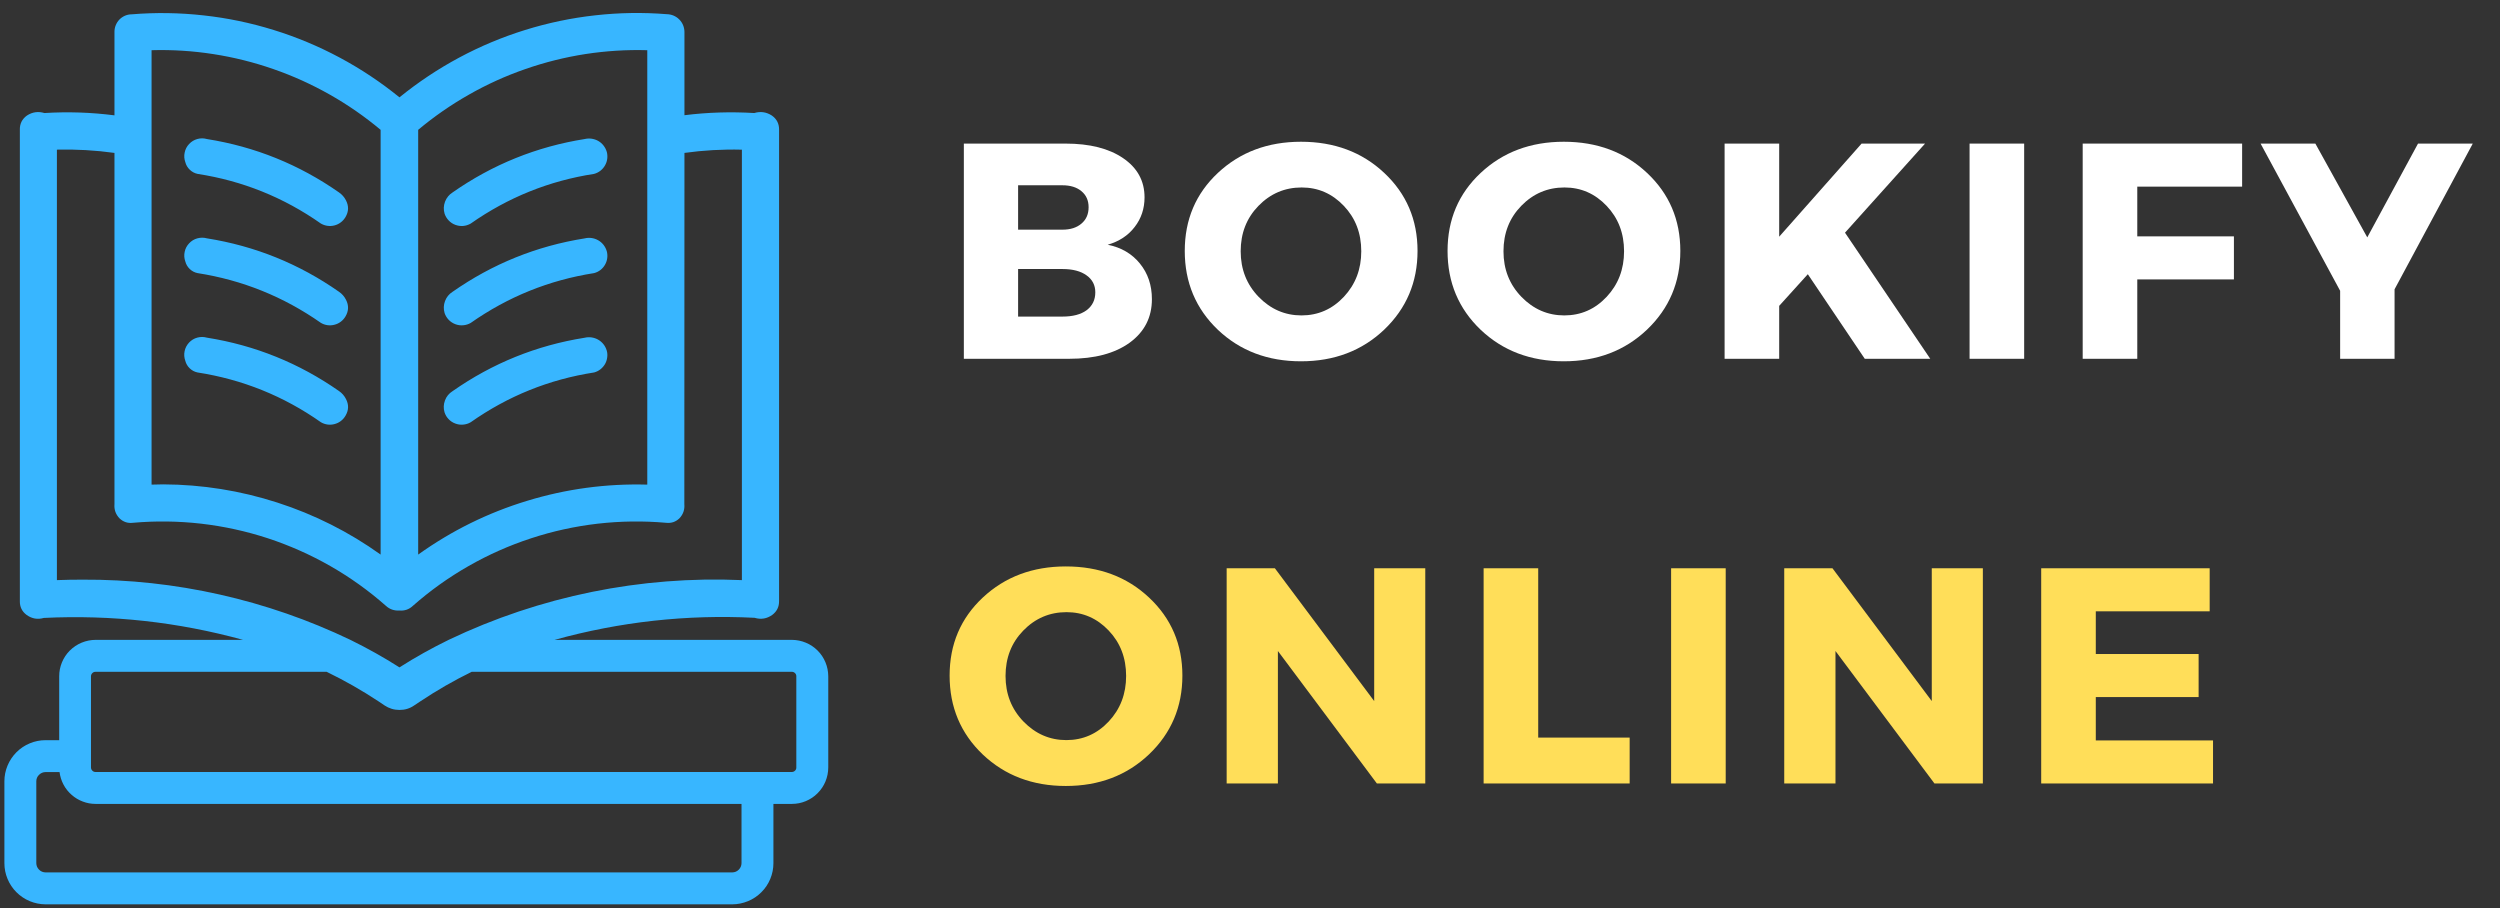 <svg xmlns="http://www.w3.org/2000/svg" xmlns:xlink="http://www.w3.org/1999/xlink" width="311" zoomAndPan="magnify" viewBox="0 0 233.25 84.75" height="113" preserveAspectRatio="xMidYMid meet" version="1.0"><rect x="0" y="0" width="233.25" height="84.75" fill="#333333" stroke="none"/><defs><g/><clipPath id="f2b2fb0466"><path d="M 0.348 1 L 77.348 1 L 77.348 84.375 L 0.348 84.375 Z M 0.348 1 " clip-rule="nonzero"/></clipPath></defs><g clip-path="url(#f2b2fb0466)"><path fill="#38b6ff" d="M 56.605 32.691 C 56.668 32.902 56.684 33.121 56.652 33.344 C 56.625 33.562 56.559 33.77 56.449 33.965 C 56.336 34.156 56.195 34.32 56.02 34.457 C 55.844 34.594 55.648 34.691 55.434 34.75 C 51.23 35.402 47.395 36.949 43.918 39.395 C 43.699 39.523 43.465 39.598 43.211 39.617 C 42.961 39.641 42.715 39.605 42.48 39.516 C 42.242 39.43 42.035 39.293 41.859 39.109 C 41.684 38.93 41.559 38.719 41.477 38.477 C 41.363 38.102 41.379 37.73 41.516 37.359 C 41.652 36.992 41.891 36.703 42.223 36.496 C 45.949 33.887 50.055 32.227 54.543 31.512 C 54.758 31.461 54.973 31.449 55.191 31.48 C 55.41 31.512 55.617 31.582 55.809 31.691 C 56 31.801 56.164 31.941 56.301 32.113 C 56.438 32.285 56.539 32.477 56.602 32.688 Z M 56.605 23.418 C 56.543 23.207 56.441 23.016 56.305 22.84 C 56.168 22.668 56.004 22.527 55.812 22.418 C 55.621 22.309 55.414 22.238 55.195 22.207 C 54.977 22.18 54.762 22.188 54.547 22.242 C 50.059 22.957 45.953 24.617 42.227 27.223 C 41.895 27.434 41.66 27.719 41.52 28.09 C 41.383 28.457 41.371 28.828 41.48 29.207 C 41.562 29.445 41.688 29.656 41.863 29.84 C 42.039 30.023 42.246 30.156 42.48 30.246 C 42.719 30.336 42.961 30.371 43.215 30.348 C 43.465 30.328 43.699 30.254 43.918 30.129 C 47.398 27.688 51.234 26.137 55.434 25.48 C 55.648 25.422 55.844 25.328 56.02 25.191 C 56.195 25.055 56.34 24.891 56.449 24.695 C 56.559 24.504 56.629 24.297 56.656 24.074 C 56.684 23.855 56.668 23.637 56.609 23.422 Z M 56.605 14.148 C 56.543 13.938 56.441 13.746 56.305 13.574 C 56.168 13.398 56.004 13.258 55.812 13.148 C 55.621 13.039 55.414 12.973 55.195 12.941 C 54.977 12.91 54.762 12.922 54.547 12.973 C 50.059 13.688 45.953 15.348 42.227 17.953 C 41.895 18.164 41.66 18.453 41.52 18.82 C 41.383 19.188 41.371 19.562 41.48 19.938 C 41.562 20.176 41.688 20.387 41.863 20.57 C 42.039 20.754 42.246 20.891 42.48 20.977 C 42.719 21.066 42.961 21.102 43.215 21.082 C 43.465 21.059 43.699 20.984 43.918 20.859 C 47.398 18.418 51.234 16.871 55.434 16.223 C 55.648 16.164 55.844 16.066 56.02 15.93 C 56.195 15.789 56.34 15.625 56.449 15.43 C 56.559 15.238 56.629 15.031 56.656 14.809 C 56.684 14.586 56.668 14.367 56.609 14.152 Z M 18.426 16.223 C 22.625 16.871 26.461 18.414 29.941 20.859 C 30.133 20.969 30.34 21.039 30.559 21.07 C 30.781 21.102 30.996 21.086 31.211 21.031 C 31.426 20.973 31.625 20.879 31.801 20.742 C 31.977 20.609 32.121 20.445 32.234 20.254 C 32.539 19.742 32.551 19.219 32.277 18.691 C 32.125 18.391 31.906 18.145 31.629 17.953 C 27.902 15.348 23.797 13.688 19.309 12.973 C 19.008 12.887 18.711 12.887 18.41 12.969 C 18.113 13.055 17.855 13.207 17.645 13.434 C 17.43 13.66 17.293 13.926 17.23 14.23 C 17.164 14.531 17.184 14.832 17.289 15.125 C 17.359 15.398 17.496 15.637 17.703 15.832 C 17.906 16.031 18.148 16.16 18.426 16.223 Z M 18.426 34.75 C 22.625 35.402 26.465 36.949 29.941 39.395 C 30.133 39.508 30.34 39.578 30.559 39.609 C 30.781 39.637 30.996 39.625 31.211 39.566 C 31.426 39.512 31.625 39.414 31.801 39.281 C 31.977 39.145 32.121 38.984 32.234 38.789 C 32.539 38.277 32.555 37.754 32.277 37.223 C 32.125 36.922 31.906 36.676 31.629 36.484 C 27.902 33.879 23.797 32.219 19.309 31.504 C 19.008 31.418 18.707 31.418 18.406 31.5 C 18.105 31.582 17.852 31.738 17.637 31.965 C 17.426 32.195 17.285 32.461 17.223 32.766 C 17.16 33.07 17.184 33.371 17.289 33.664 C 17.359 33.938 17.5 34.172 17.703 34.367 C 17.906 34.562 18.148 34.691 18.426 34.75 Z M 18.426 25.48 C 22.625 26.137 26.461 27.688 29.941 30.125 C 30.133 30.238 30.34 30.309 30.559 30.34 C 30.781 30.367 30.996 30.355 31.211 30.297 C 31.426 30.242 31.625 30.145 31.801 30.012 C 31.977 29.879 32.121 29.715 32.234 29.523 C 32.539 29.008 32.551 28.488 32.277 27.961 C 32.125 27.66 31.906 27.41 31.629 27.223 C 27.902 24.613 23.797 22.953 19.309 22.238 C 19.008 22.156 18.711 22.156 18.41 22.238 C 18.113 22.32 17.855 22.477 17.645 22.703 C 17.43 22.93 17.293 23.191 17.23 23.496 C 17.164 23.801 17.184 24.098 17.289 24.391 C 17.359 24.664 17.496 24.902 17.703 25.098 C 17.906 25.293 18.148 25.422 18.426 25.48 Z M 77.277 63.094 L 77.277 71.613 C 77.273 72.062 77.188 72.492 77.016 72.91 C 76.844 73.324 76.598 73.691 76.281 74.008 C 75.965 74.328 75.598 74.57 75.18 74.746 C 74.766 74.918 74.336 75.004 73.883 75.004 L 72.16 75.004 L 72.16 80.535 C 72.16 81.043 72.062 81.531 71.867 82.004 C 71.672 82.473 71.395 82.887 71.035 83.246 C 70.676 83.605 70.262 83.883 69.789 84.078 C 69.32 84.273 68.832 84.371 68.324 84.375 L 4.246 84.375 C 3.738 84.371 3.25 84.273 2.777 84.078 C 2.309 83.883 1.895 83.605 1.535 83.246 C 1.176 82.887 0.898 82.473 0.703 82 C 0.508 81.531 0.41 81.043 0.41 80.531 L 0.41 72.898 C 0.41 72.391 0.508 71.898 0.703 71.43 C 0.898 70.961 1.176 70.547 1.535 70.184 C 1.895 69.824 2.309 69.547 2.781 69.352 C 3.25 69.156 3.738 69.059 4.246 69.059 L 5.523 69.059 L 5.523 63.094 C 5.523 62.645 5.609 62.211 5.781 61.797 C 5.953 61.379 6.199 61.012 6.516 60.695 C 6.836 60.379 7.203 60.133 7.617 59.961 C 8.031 59.789 8.465 59.703 8.914 59.699 L 22.676 59.699 C 16.59 58.027 10.395 57.348 4.09 57.652 C 3.508 57.82 2.973 57.727 2.48 57.371 C 2.047 57.047 1.84 56.613 1.852 56.074 L 1.852 12.113 C 1.836 11.555 2.055 11.109 2.512 10.781 C 3.02 10.449 3.566 10.371 4.145 10.547 C 6.332 10.41 8.512 10.484 10.68 10.762 L 10.68 2.969 C 10.68 2.754 10.719 2.547 10.801 2.348 C 10.883 2.148 10.996 1.973 11.148 1.816 C 11.301 1.664 11.473 1.547 11.672 1.461 C 11.871 1.379 12.078 1.336 12.293 1.336 C 14.527 1.152 16.754 1.188 18.98 1.434 C 21.207 1.676 23.391 2.133 25.531 2.797 C 27.668 3.457 29.727 4.32 31.699 5.375 C 33.676 6.434 35.531 7.668 37.27 9.082 C 39.008 7.672 40.859 6.438 42.832 5.379 C 44.805 4.32 46.859 3.461 48.992 2.797 C 51.129 2.133 53.309 1.676 55.531 1.43 C 57.758 1.18 59.984 1.145 62.215 1.324 C 62.43 1.328 62.641 1.371 62.84 1.453 C 63.039 1.539 63.219 1.656 63.371 1.812 C 63.527 1.965 63.645 2.141 63.73 2.344 C 63.812 2.543 63.855 2.754 63.859 2.969 L 63.859 10.75 C 66.023 10.48 68.195 10.414 70.371 10.547 C 70.957 10.371 71.504 10.449 72.016 10.781 C 72.477 11.109 72.699 11.551 72.688 12.113 L 72.688 56.074 C 72.695 56.617 72.484 57.047 72.051 57.371 C 71.547 57.73 70.996 57.82 70.406 57.641 C 64.07 57.32 57.852 58.008 51.738 59.699 L 73.883 59.699 C 74.336 59.703 74.766 59.789 75.18 59.961 C 75.598 60.133 75.965 60.379 76.281 60.695 C 76.598 61.012 76.844 61.379 77.016 61.797 C 77.188 62.211 77.273 62.645 77.277 63.094 Z M 39.016 51.742 C 42.125 49.516 45.512 47.844 49.168 46.73 C 52.824 45.613 56.566 45.109 60.391 45.215 L 60.391 4.684 C 58.457 4.629 56.535 4.75 54.625 5.043 C 52.715 5.34 50.848 5.805 49.023 6.441 C 47.195 7.074 45.441 7.867 43.762 8.824 C 42.078 9.777 40.496 10.875 39.016 12.113 Z M 14.141 45.215 C 14.496 45.203 14.867 45.191 15.227 45.191 C 18.863 45.207 22.414 45.773 25.879 46.891 C 29.34 48.008 32.551 49.625 35.512 51.742 L 35.512 12.113 C 34.031 10.875 32.449 9.777 30.766 8.824 C 29.086 7.875 27.332 7.078 25.504 6.445 C 23.68 5.809 21.812 5.344 19.902 5.047 C 17.992 4.75 16.07 4.629 14.141 4.684 Z M 32.691 59.699 C 34.266 60.473 35.793 61.324 37.27 62.266 C 38.75 61.324 40.281 60.469 41.859 59.699 C 46.121 57.664 50.566 56.176 55.195 55.23 C 59.824 54.289 64.5 53.922 69.219 54.125 L 69.219 13.965 C 67.422 13.918 65.637 14.02 63.859 14.266 L 63.848 47.031 C 63.895 47.543 63.742 47.988 63.387 48.363 C 63.039 48.695 62.625 48.832 62.145 48.777 C 60.02 48.59 57.891 48.617 55.77 48.859 C 53.648 49.105 51.57 49.559 49.539 50.227 C 47.512 50.891 45.566 51.754 43.711 52.816 C 41.855 53.875 40.129 55.109 38.523 56.523 C 38.168 56.859 37.746 57.004 37.258 56.961 C 36.777 56.992 36.359 56.848 36.004 56.523 C 34.402 55.109 32.676 53.875 30.82 52.812 C 28.965 51.754 27.023 50.891 24.996 50.223 C 22.965 49.559 20.891 49.105 18.77 48.859 C 16.645 48.617 14.52 48.59 12.395 48.777 C 11.914 48.836 11.5 48.695 11.152 48.363 C 10.793 47.988 10.637 47.547 10.68 47.031 L 10.68 14.266 C 8.898 14.02 7.109 13.918 5.309 13.961 L 5.309 54.125 C 6.105 54.094 6.91 54.082 7.695 54.082 C 12.02 54.059 16.293 54.523 20.512 55.473 C 24.73 56.422 28.793 57.832 32.691 59.699 Z M 69.184 75.004 L 8.914 75.004 C 8.5 75.004 8.102 74.93 7.715 74.781 C 7.332 74.637 6.984 74.426 6.676 74.152 C 6.367 73.883 6.113 73.562 5.922 73.199 C 5.73 72.832 5.609 72.445 5.555 72.035 L 4.246 72.035 C 4.012 72.039 3.809 72.125 3.641 72.293 C 3.473 72.457 3.387 72.66 3.387 72.898 L 3.387 80.531 C 3.391 80.77 3.477 80.969 3.641 81.137 C 3.809 81.305 4.012 81.391 4.246 81.395 L 68.324 81.395 C 68.559 81.391 68.762 81.305 68.93 81.137 C 69.094 80.969 69.18 80.77 69.184 80.531 Z M 74.297 63.094 C 74.297 62.98 74.258 62.883 74.176 62.801 C 74.094 62.723 74 62.68 73.883 62.68 L 44.008 62.68 C 42.352 63.492 40.754 64.41 39.219 65.434 C 39.039 65.555 38.848 65.68 38.668 65.801 C 38.25 66.098 37.781 66.242 37.27 66.238 C 36.762 66.238 36.293 66.094 35.871 65.812 C 35.691 65.688 35.5 65.555 35.312 65.434 C 33.762 64.41 32.148 63.492 30.477 62.68 L 8.914 62.68 C 8.797 62.676 8.699 62.719 8.617 62.797 C 8.535 62.879 8.492 62.977 8.488 63.094 L 8.488 71.613 C 8.492 71.727 8.535 71.824 8.617 71.906 C 8.699 71.988 8.797 72.027 8.914 72.027 L 73.883 72.027 C 74 72.023 74.094 71.984 74.176 71.902 C 74.258 71.824 74.297 71.727 74.297 71.613 Z M 74.297 63.094 " fill-opacity="1" fill-rule="nonzero"/></g><g fill="#ffffff" fill-opacity="1"><g transform="translate(87.911, 33.475)"><g><path d="M 2.016 -20.078 L 11.5 -20.078 C 13.758 -20.078 15.551 -19.625 16.875 -18.719 C 18.207 -17.812 18.875 -16.594 18.875 -15.062 C 18.875 -14.008 18.566 -13.086 17.953 -12.297 C 17.348 -11.504 16.508 -10.953 15.438 -10.641 C 16.695 -10.391 17.695 -9.805 18.438 -8.891 C 19.188 -7.973 19.562 -6.863 19.562 -5.562 C 19.562 -3.863 18.867 -2.508 17.484 -1.5 C 16.098 -0.5 14.219 0 11.844 0 L 2.016 0 Z M 7.078 -16.188 L 7.078 -12.047 L 11.219 -12.047 C 11.957 -12.047 12.547 -12.234 12.984 -12.609 C 13.43 -12.984 13.656 -13.492 13.656 -14.141 C 13.656 -14.773 13.43 -15.273 12.984 -15.641 C 12.547 -16.004 11.957 -16.188 11.219 -16.188 Z M 7.078 -8.375 L 7.078 -3.938 L 11.219 -3.938 C 12.176 -3.938 12.926 -4.133 13.469 -4.531 C 14.008 -4.938 14.281 -5.492 14.281 -6.203 C 14.281 -6.867 14.008 -7.395 13.469 -7.781 C 12.926 -8.176 12.176 -8.375 11.219 -8.375 Z M 7.078 -8.375 "/></g></g></g><g fill="#ffffff" fill-opacity="1"><g transform="translate(109.85, 33.475)"><g><path d="M 11.531 -20.25 C 14.645 -20.25 17.234 -19.281 19.297 -17.344 C 21.367 -15.406 22.406 -12.977 22.406 -10.062 C 22.406 -7.145 21.367 -4.695 19.297 -2.719 C 17.223 -0.75 14.633 0.234 11.531 0.234 C 8.438 0.234 5.852 -0.742 3.781 -2.703 C 1.719 -4.672 0.688 -7.125 0.688 -10.062 C 0.688 -12.988 1.719 -15.414 3.781 -17.344 C 5.852 -19.281 8.438 -20.25 11.531 -20.25 Z M 11.594 -15.984 C 10.02 -15.984 8.676 -15.41 7.562 -14.266 C 6.457 -13.129 5.906 -11.719 5.906 -10.031 C 5.906 -8.352 6.461 -6.938 7.578 -5.781 C 8.703 -4.625 10.035 -4.047 11.578 -4.047 C 13.129 -4.047 14.445 -4.625 15.531 -5.781 C 16.613 -6.938 17.156 -8.352 17.156 -10.031 C 17.156 -11.719 16.613 -13.129 15.531 -14.266 C 14.445 -15.41 13.133 -15.984 11.594 -15.984 Z M 11.594 -15.984 "/></g></g></g><g fill="#ffffff" fill-opacity="1"><g transform="translate(134.369, 33.475)"><g><path d="M 11.531 -20.25 C 14.645 -20.25 17.234 -19.281 19.297 -17.344 C 21.367 -15.406 22.406 -12.977 22.406 -10.062 C 22.406 -7.145 21.367 -4.695 19.297 -2.719 C 17.223 -0.75 14.633 0.234 11.531 0.234 C 8.438 0.234 5.852 -0.742 3.781 -2.703 C 1.719 -4.672 0.688 -7.125 0.688 -10.062 C 0.688 -12.988 1.719 -15.414 3.781 -17.344 C 5.852 -19.281 8.438 -20.25 11.531 -20.25 Z M 11.594 -15.984 C 10.02 -15.984 8.676 -15.41 7.562 -14.266 C 6.457 -13.129 5.906 -11.719 5.906 -10.031 C 5.906 -8.352 6.461 -6.938 7.578 -5.781 C 8.703 -4.625 10.035 -4.047 11.578 -4.047 C 13.129 -4.047 14.445 -4.625 15.531 -5.781 C 16.613 -6.938 17.156 -8.352 17.156 -10.031 C 17.156 -11.719 16.613 -13.129 15.531 -14.266 C 14.445 -15.41 13.133 -15.984 11.594 -15.984 Z M 11.594 -15.984 "/></g></g></g><g fill="#ffffff" fill-opacity="1"><g transform="translate(158.889, 33.475)"><g><path d="M 15.094 0 L 9.781 -7.891 L 7.109 -4.938 L 7.109 0 L 2.016 0 L 2.016 -20.078 L 7.109 -20.078 L 7.109 -11.391 L 14.797 -20.078 L 20.719 -20.078 L 13.25 -11.766 L 21.203 0 Z M 15.094 0 "/></g></g></g><g fill="#ffffff" fill-opacity="1"><g transform="translate(181.745, 33.475)"><g><path d="M 7.109 0 L 2.016 0 L 2.016 -20.078 L 7.109 -20.078 Z M 7.109 0 "/></g></g></g><g fill="#ffffff" fill-opacity="1"><g transform="translate(192.299, 33.475)"><g><path d="M 16.891 -16.062 L 7.109 -16.062 L 7.109 -11.422 L 16.125 -11.422 L 16.125 -7.406 L 7.109 -7.406 L 7.109 0 L 2.016 0 L 2.016 -20.078 L 16.891 -20.078 Z M 16.891 -16.062 "/></g></g></g><g fill="#ffffff" fill-opacity="1"><g transform="translate(211.054, 33.475)"><g><path d="M 12.359 -6.484 L 12.359 0 L 7.281 0 L 7.281 -6.344 L -0.141 -20.078 L 4.969 -20.078 L 9.812 -11.328 L 14.547 -20.078 L 19.656 -20.078 Z M 12.359 -6.484 "/></g></g></g><g fill="#ffde59" fill-opacity="1"><g transform="translate(87.911, 73.098)"><g><path d="M 11.531 -20.25 C 14.645 -20.25 17.234 -19.281 19.297 -17.344 C 21.367 -15.406 22.406 -12.977 22.406 -10.062 C 22.406 -7.145 21.367 -4.695 19.297 -2.719 C 17.223 -0.75 14.633 0.234 11.531 0.234 C 8.438 0.234 5.852 -0.742 3.781 -2.703 C 1.719 -4.672 0.688 -7.125 0.688 -10.062 C 0.688 -12.988 1.719 -15.414 3.781 -17.344 C 5.852 -19.281 8.438 -20.25 11.531 -20.25 Z M 11.594 -15.984 C 10.02 -15.984 8.676 -15.41 7.562 -14.266 C 6.457 -13.129 5.906 -11.719 5.906 -10.031 C 5.906 -8.352 6.461 -6.938 7.578 -5.781 C 8.703 -4.625 10.035 -4.047 11.578 -4.047 C 13.129 -4.047 14.445 -4.625 15.531 -5.781 C 16.613 -6.938 17.156 -8.352 17.156 -10.031 C 17.156 -11.719 16.613 -13.129 15.531 -14.266 C 14.445 -15.41 13.133 -15.984 11.594 -15.984 Z M 11.594 -15.984 "/></g></g></g><g fill="#ffde59" fill-opacity="1"><g transform="translate(112.431, 73.098)"><g><path d="M 20.547 0 L 16.031 0 L 6.797 -12.359 L 6.797 0 L 2.016 0 L 2.016 -20.078 L 6.516 -20.078 L 15.781 -7.688 L 15.781 -20.078 L 20.547 -20.078 Z M 20.547 0 "/></g></g></g><g fill="#ffde59" fill-opacity="1"><g transform="translate(136.406, 73.098)"><g><path d="M 7.109 -4.281 L 15.641 -4.281 L 15.641 0 L 2.016 0 L 2.016 -20.078 L 7.109 -20.078 Z M 7.109 -4.281 "/></g></g></g><g fill="#ffde59" fill-opacity="1"><g transform="translate(153.899, 73.098)"><g><path d="M 7.109 0 L 2.016 0 L 2.016 -20.078 L 7.109 -20.078 Z M 7.109 0 "/></g></g></g><g fill="#ffde59" fill-opacity="1"><g transform="translate(164.453, 73.098)"><g><path d="M 20.547 0 L 16.031 0 L 6.797 -12.359 L 6.797 0 L 2.016 0 L 2.016 -20.078 L 6.516 -20.078 L 15.781 -7.688 L 15.781 -20.078 L 20.547 -20.078 Z M 20.547 0 "/></g></g></g><g fill="#ffde59" fill-opacity="1"><g transform="translate(188.428, 73.098)"><g><path d="M 17.734 -16.062 L 7.109 -16.062 L 7.109 -12.078 L 16.703 -12.078 L 16.703 -8.062 L 7.109 -8.062 L 7.109 -4.016 L 18.047 -4.016 L 18.047 0 L 2.016 0 L 2.016 -20.078 L 17.734 -20.078 Z M 17.734 -16.062 "/></g></g></g></svg>